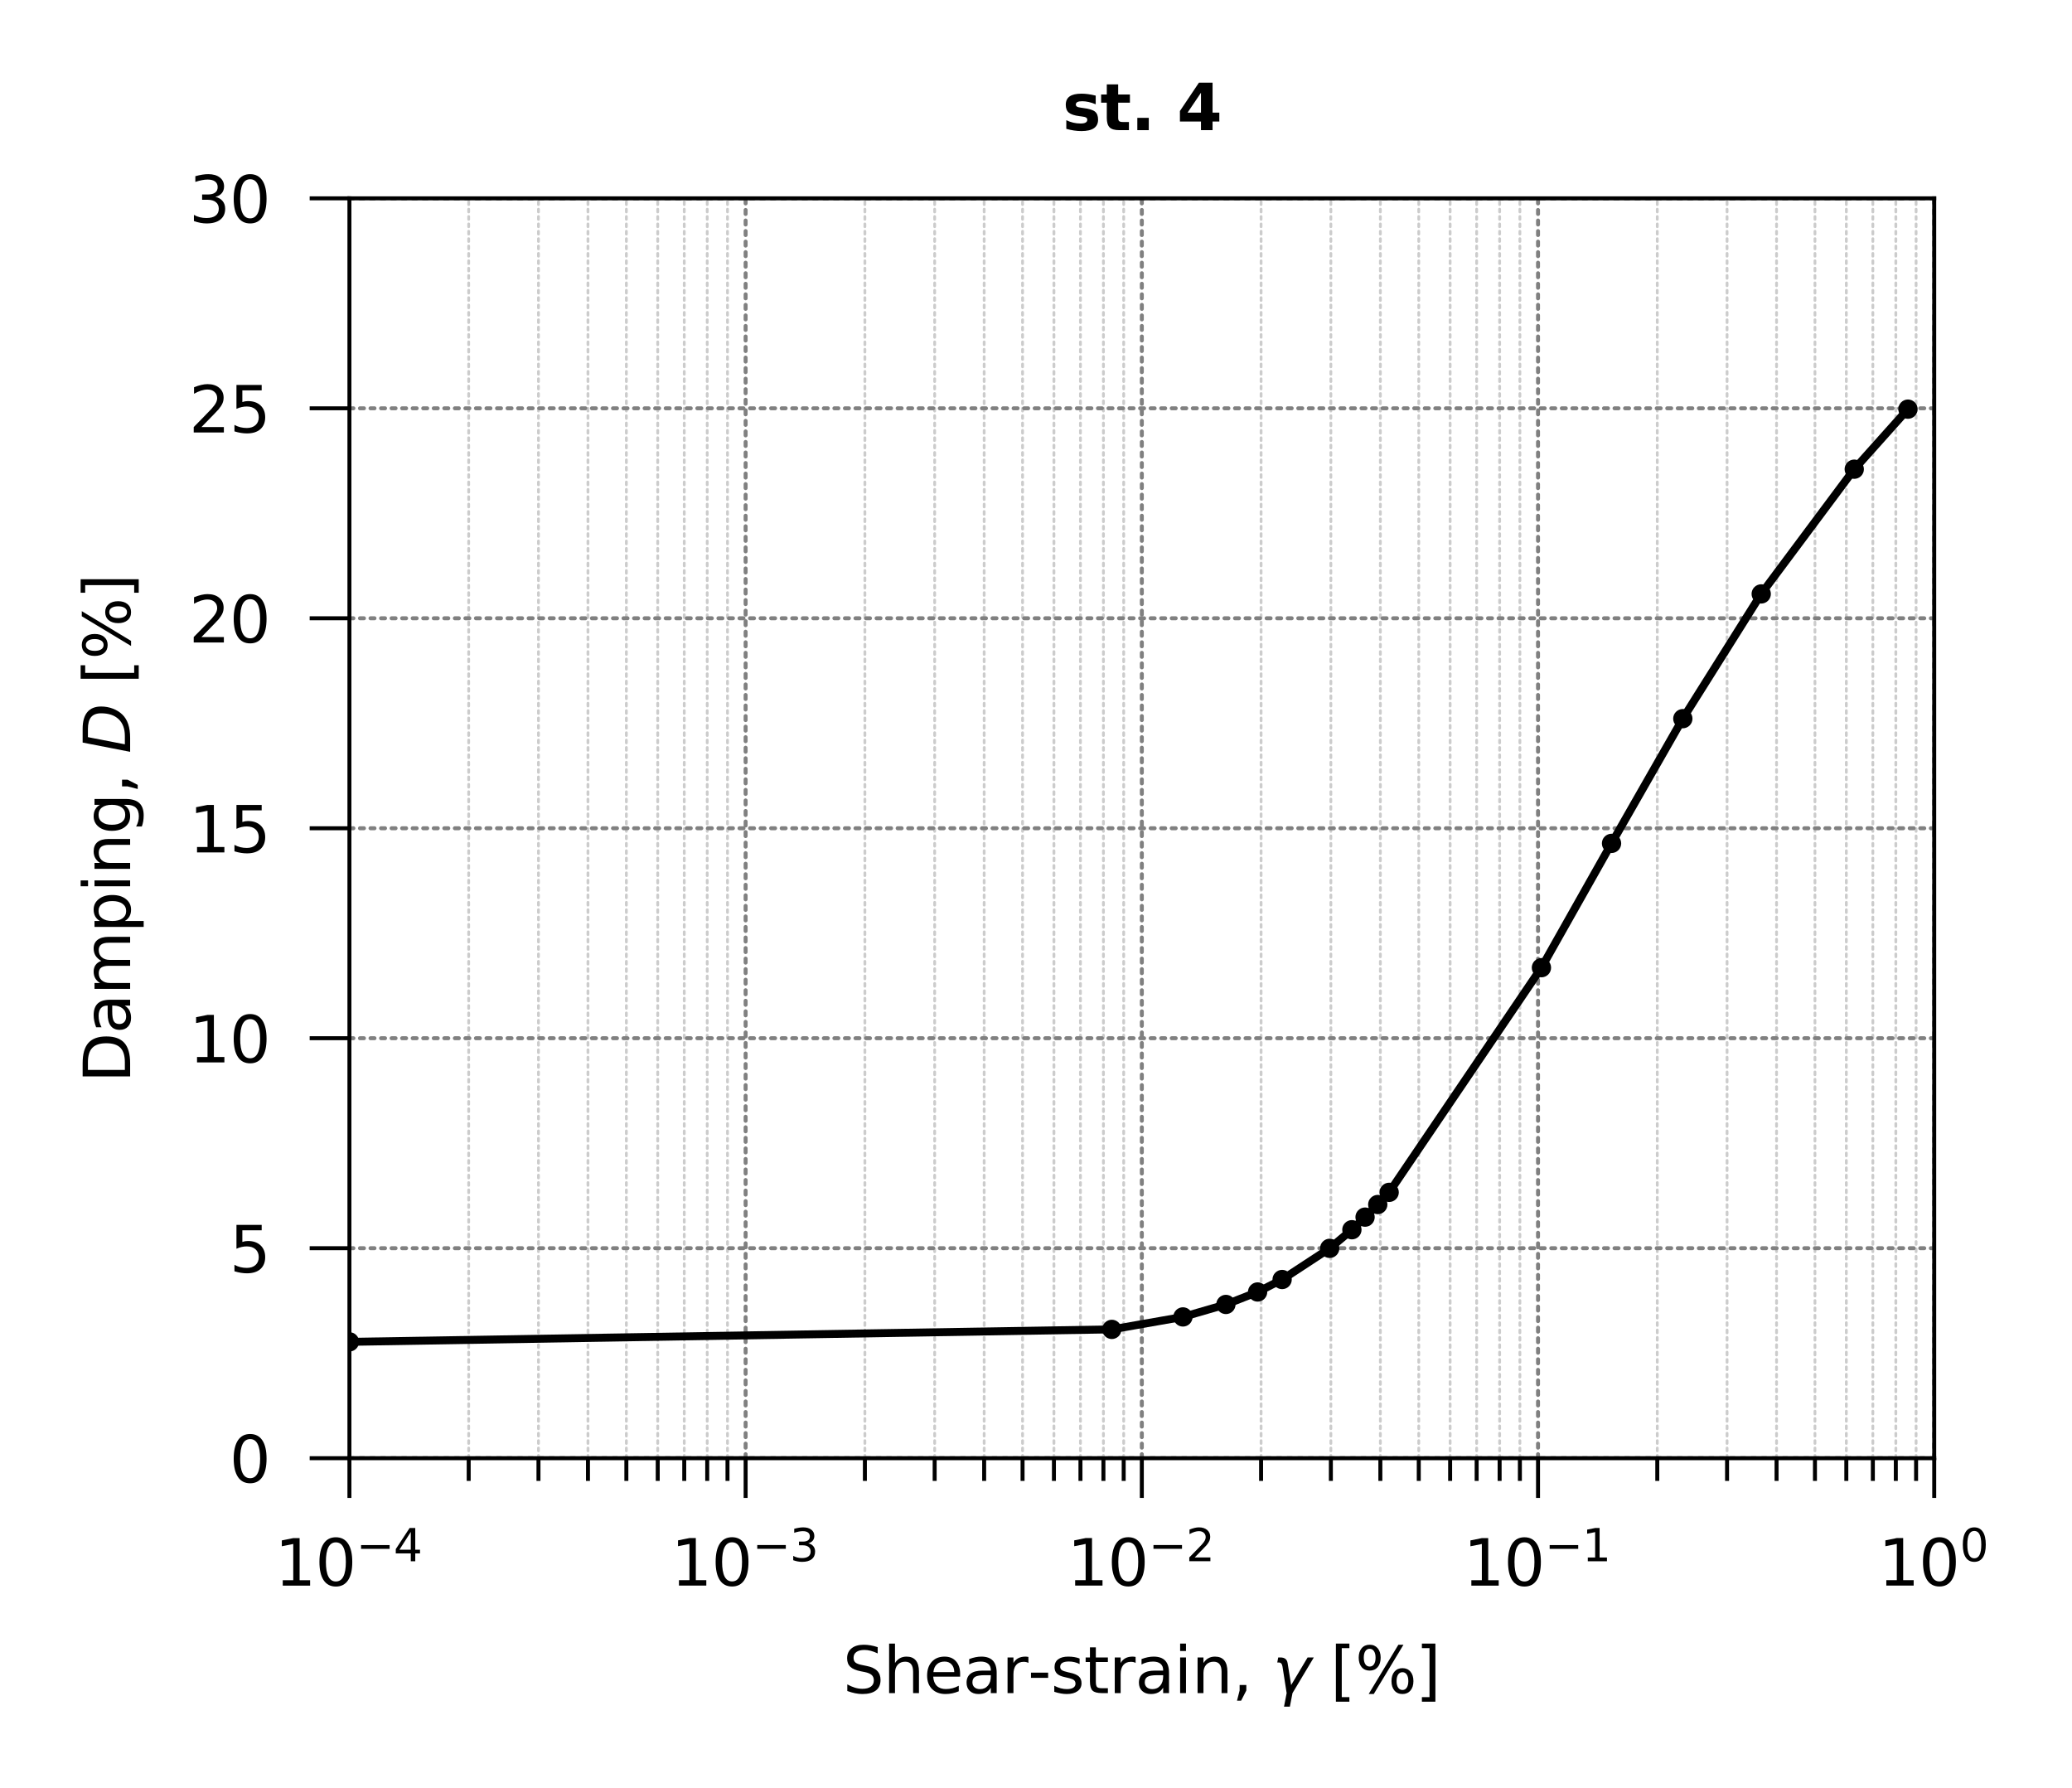 <?xml version="1.0" encoding="utf-8" standalone="no"?>
<!DOCTYPE svg PUBLIC "-//W3C//DTD SVG 1.1//EN"
  "http://www.w3.org/Graphics/SVG/1.1/DTD/svg11.dtd">
<svg xmlns:xlink="http://www.w3.org/1999/xlink" width="182.386pt" height="157.387pt" viewBox="0 0 182.386 157.387" xmlns="http://www.w3.org/2000/svg" version="1.1">
 <defs>
  <style type="text/css">*{stroke-linejoin: round; stroke-linecap: butt}</style>
 </defs>
 <g id="figure_1">
  <g id="patch_1">
   <path d="M 0 157.387 
L 182.386 157.387 
L 182.386 0 
L 0 0 
z
" style="fill: #ffffff"/>
  </g>
  <g id="axes_1">
   <g id="patch_2">
    <path d="M 30.758 128.335 
L 170.258 128.335 
L 170.258 17.455 
L 30.758 17.455 
z
" style="fill: #ffffff"/>
   </g>
   <g id="matplotlib.axis_1">
    <g id="xtick_1">
     <g id="line2d_1">
      <path d="M 30.758 128.335 
L 30.758 17.455 
" clip-path="url(#p21f94f6479)" style="fill: none; stroke-dasharray: 0.35,0.578; stroke-dashoffset: 0; stroke: #808080; stroke-width: 0.35; stroke-linecap: round"/>
     </g>
     <g id="line2d_2">
      <defs>
       <path id="me80171a351" d="M 0 0 
L 0 3.5 
" style="stroke: #000000; stroke-width: 0.35"/>
      </defs>
      <g>
       <use xlink:href="#me80171a351" x="30.758" y="128.335" style="stroke: #000000; stroke-width: 0.35"/>
      </g>
     </g>
     <g id="text_1">
      <!-- $\mathdefault{10^{-4}}$ -->
      <g transform="translate(24.178 139.59) scale(0.056 -0.056)">
       <defs>
        <path id="DejaVuSans-31" d="M 794 531 
L 1825 531 
L 1825 4091 
L 703 3866 
L 703 4441 
L 1819 4666 
L 2450 4666 
L 2450 531 
L 3481 531 
L 3481 0 
L 794 0 
L 794 531 
z
" transform="scale(0.016)"/>
        <path id="DejaVuSans-30" d="M 2034 4250 
Q 1547 4250 1301 3770 
Q 1056 3291 1056 2328 
Q 1056 1369 1301 889 
Q 1547 409 2034 409 
Q 2525 409 2770 889 
Q 3016 1369 3016 2328 
Q 3016 3291 2770 3770 
Q 2525 4250 2034 4250 
z
M 2034 4750 
Q 2819 4750 3233 4129 
Q 3647 3509 3647 2328 
Q 3647 1150 3233 529 
Q 2819 -91 2034 -91 
Q 1250 -91 836 529 
Q 422 1150 422 2328 
Q 422 3509 836 4129 
Q 1250 4750 2034 4750 
z
" transform="scale(0.016)"/>
        <path id="DejaVuSans-2212" d="M 678 2272 
L 4684 2272 
L 4684 1741 
L 678 1741 
L 678 2272 
z
" transform="scale(0.016)"/>
        <path id="DejaVuSans-34" d="M 2419 4116 
L 825 1625 
L 2419 1625 
L 2419 4116 
z
M 2253 4666 
L 3047 4666 
L 3047 1625 
L 3713 1625 
L 3713 1100 
L 3047 1100 
L 3047 0 
L 2419 0 
L 2419 1100 
L 313 1100 
L 313 1709 
L 2253 4666 
z
" transform="scale(0.016)"/>
       </defs>
       <use xlink:href="#DejaVuSans-31" transform="translate(0 0.684)"/>
       <use xlink:href="#DejaVuSans-30" transform="translate(63.623 0.684)"/>
       <use xlink:href="#DejaVuSans-2212" transform="translate(128.203 38.966) scale(0.7)"/>
       <use xlink:href="#DejaVuSans-34" transform="translate(186.855 38.966) scale(0.7)"/>
      </g>
     </g>
    </g>
    <g id="xtick_2">
     <g id="line2d_3">
      <path d="M 65.633 128.335 
L 65.633 17.455 
" clip-path="url(#p21f94f6479)" style="fill: none; stroke-dasharray: 0.35,0.578; stroke-dashoffset: 0; stroke: #808080; stroke-width: 0.35; stroke-linecap: round"/>
     </g>
     <g id="line2d_4">
      <g>
       <use xlink:href="#me80171a351" x="65.633" y="128.335" style="stroke: #000000; stroke-width: 0.35"/>
      </g>
     </g>
     <g id="text_2">
      <!-- $\mathdefault{10^{-3}}$ -->
      <g transform="translate(59.053 139.59) scale(0.056 -0.056)">
       <defs>
        <path id="DejaVuSans-33" d="M 2597 2516 
Q 3050 2419 3304 2112 
Q 3559 1806 3559 1356 
Q 3559 666 3084 287 
Q 2609 -91 1734 -91 
Q 1441 -91 1130 -33 
Q 819 25 488 141 
L 488 750 
Q 750 597 1062 519 
Q 1375 441 1716 441 
Q 2309 441 2620 675 
Q 2931 909 2931 1356 
Q 2931 1769 2642 2001 
Q 2353 2234 1838 2234 
L 1294 2234 
L 1294 2753 
L 1863 2753 
Q 2328 2753 2575 2939 
Q 2822 3125 2822 3475 
Q 2822 3834 2567 4026 
Q 2313 4219 1838 4219 
Q 1578 4219 1281 4162 
Q 984 4106 628 3988 
L 628 4550 
Q 988 4650 1302 4700 
Q 1616 4750 1894 4750 
Q 2613 4750 3031 4423 
Q 3450 4097 3450 3541 
Q 3450 3153 3228 2886 
Q 3006 2619 2597 2516 
z
" transform="scale(0.016)"/>
       </defs>
       <use xlink:href="#DejaVuSans-31" transform="translate(0 0.766)"/>
       <use xlink:href="#DejaVuSans-30" transform="translate(63.623 0.766)"/>
       <use xlink:href="#DejaVuSans-2212" transform="translate(128.203 39.047) scale(0.7)"/>
       <use xlink:href="#DejaVuSans-33" transform="translate(186.855 39.047) scale(0.7)"/>
      </g>
     </g>
    </g>
    <g id="xtick_3">
     <g id="line2d_5">
      <path d="M 100.508 128.335 
L 100.508 17.455 
" clip-path="url(#p21f94f6479)" style="fill: none; stroke-dasharray: 0.35,0.578; stroke-dashoffset: 0; stroke: #808080; stroke-width: 0.35; stroke-linecap: round"/>
     </g>
     <g id="line2d_6">
      <g>
       <use xlink:href="#me80171a351" x="100.508" y="128.335" style="stroke: #000000; stroke-width: 0.35"/>
      </g>
     </g>
     <g id="text_3">
      <!-- $\mathdefault{10^{-2}}$ -->
      <g transform="translate(93.928 139.59) scale(0.056 -0.056)">
       <defs>
        <path id="DejaVuSans-32" d="M 1228 531 
L 3431 531 
L 3431 0 
L 469 0 
L 469 531 
Q 828 903 1448 1529 
Q 2069 2156 2228 2338 
Q 2531 2678 2651 2914 
Q 2772 3150 2772 3378 
Q 2772 3750 2511 3984 
Q 2250 4219 1831 4219 
Q 1534 4219 1204 4116 
Q 875 4013 500 3803 
L 500 4441 
Q 881 4594 1212 4672 
Q 1544 4750 1819 4750 
Q 2544 4750 2975 4387 
Q 3406 4025 3406 3419 
Q 3406 3131 3298 2873 
Q 3191 2616 2906 2266 
Q 2828 2175 2409 1742 
Q 1991 1309 1228 531 
z
" transform="scale(0.016)"/>
       </defs>
       <use xlink:href="#DejaVuSans-31" transform="translate(0 0.766)"/>
       <use xlink:href="#DejaVuSans-30" transform="translate(63.623 0.766)"/>
       <use xlink:href="#DejaVuSans-2212" transform="translate(128.203 39.047) scale(0.7)"/>
       <use xlink:href="#DejaVuSans-32" transform="translate(186.855 39.047) scale(0.7)"/>
      </g>
     </g>
    </g>
    <g id="xtick_4">
     <g id="line2d_7">
      <path d="M 135.383 128.335 
L 135.383 17.455 
" clip-path="url(#p21f94f6479)" style="fill: none; stroke-dasharray: 0.35,0.578; stroke-dashoffset: 0; stroke: #808080; stroke-width: 0.35; stroke-linecap: round"/>
     </g>
     <g id="line2d_8">
      <g>
       <use xlink:href="#me80171a351" x="135.383" y="128.335" style="stroke: #000000; stroke-width: 0.35"/>
      </g>
     </g>
     <g id="text_4">
      <!-- $\mathdefault{10^{-1}}$ -->
      <g transform="translate(128.803 139.59) scale(0.056 -0.056)">
       <use xlink:href="#DejaVuSans-31" transform="translate(0 0.684)"/>
       <use xlink:href="#DejaVuSans-30" transform="translate(63.623 0.684)"/>
       <use xlink:href="#DejaVuSans-2212" transform="translate(128.203 38.966) scale(0.7)"/>
       <use xlink:href="#DejaVuSans-31" transform="translate(186.855 38.966) scale(0.7)"/>
      </g>
     </g>
    </g>
    <g id="xtick_5">
     <g id="line2d_9">
      <path d="M 170.258 128.335 
L 170.258 17.455 
" clip-path="url(#p21f94f6479)" style="fill: none; stroke-dasharray: 0.35,0.578; stroke-dashoffset: 0; stroke: #808080; stroke-width: 0.35; stroke-linecap: round"/>
     </g>
     <g id="line2d_10">
      <g>
       <use xlink:href="#me80171a351" x="170.258" y="128.335" style="stroke: #000000; stroke-width: 0.35"/>
      </g>
     </g>
     <g id="text_5">
      <!-- $\mathdefault{10^{0}}$ -->
      <g transform="translate(165.33 139.59) scale(0.056 -0.056)">
       <use xlink:href="#DejaVuSans-31" transform="translate(0 0.766)"/>
       <use xlink:href="#DejaVuSans-30" transform="translate(63.623 0.766)"/>
       <use xlink:href="#DejaVuSans-30" transform="translate(128.203 39.047) scale(0.7)"/>
      </g>
     </g>
    </g>
    <g id="xtick_6">
     <g id="line2d_11">
      <path d="M 41.256 128.335 
L 41.256 17.455 
" clip-path="url(#p21f94f6479)" style="fill: none; stroke-dasharray: 0.245,0.404; stroke-dashoffset: 0; stroke: #cccccc; stroke-width: 0.245; stroke-linecap: round"/>
     </g>
     <g id="line2d_12">
      <defs>
       <path id="meb2d95530b" d="M 0 0 
L 0 2 
" style="stroke: #000000; stroke-width: 0.35"/>
      </defs>
      <g>
       <use xlink:href="#meb2d95530b" x="41.256" y="128.335" style="stroke: #000000; stroke-width: 0.35"/>
      </g>
     </g>
    </g>
    <g id="xtick_7">
     <g id="line2d_13">
      <path d="M 47.398 128.335 
L 47.398 17.455 
" clip-path="url(#p21f94f6479)" style="fill: none; stroke-dasharray: 0.245,0.404; stroke-dashoffset: 0; stroke: #cccccc; stroke-width: 0.245; stroke-linecap: round"/>
     </g>
     <g id="line2d_14">
      <g>
       <use xlink:href="#meb2d95530b" x="47.398" y="128.335" style="stroke: #000000; stroke-width: 0.35"/>
      </g>
     </g>
    </g>
    <g id="xtick_8">
     <g id="line2d_15">
      <path d="M 51.755 128.335 
L 51.755 17.455 
" clip-path="url(#p21f94f6479)" style="fill: none; stroke-dasharray: 0.245,0.404; stroke-dashoffset: 0; stroke: #cccccc; stroke-width: 0.245; stroke-linecap: round"/>
     </g>
     <g id="line2d_16">
      <g>
       <use xlink:href="#meb2d95530b" x="51.755" y="128.335" style="stroke: #000000; stroke-width: 0.35"/>
      </g>
     </g>
    </g>
    <g id="xtick_9">
     <g id="line2d_17">
      <path d="M 55.135 128.335 
L 55.135 17.455 
" clip-path="url(#p21f94f6479)" style="fill: none; stroke-dasharray: 0.245,0.404; stroke-dashoffset: 0; stroke: #cccccc; stroke-width: 0.245; stroke-linecap: round"/>
     </g>
     <g id="line2d_18">
      <g>
       <use xlink:href="#meb2d95530b" x="55.135" y="128.335" style="stroke: #000000; stroke-width: 0.35"/>
      </g>
     </g>
    </g>
    <g id="xtick_10">
     <g id="line2d_19">
      <path d="M 57.896 128.335 
L 57.896 17.455 
" clip-path="url(#p21f94f6479)" style="fill: none; stroke-dasharray: 0.245,0.404; stroke-dashoffset: 0; stroke: #cccccc; stroke-width: 0.245; stroke-linecap: round"/>
     </g>
     <g id="line2d_20">
      <g>
       <use xlink:href="#meb2d95530b" x="57.896" y="128.335" style="stroke: #000000; stroke-width: 0.35"/>
      </g>
     </g>
    </g>
    <g id="xtick_11">
     <g id="line2d_21">
      <path d="M 60.231 128.335 
L 60.231 17.455 
" clip-path="url(#p21f94f6479)" style="fill: none; stroke-dasharray: 0.245,0.404; stroke-dashoffset: 0; stroke: #cccccc; stroke-width: 0.245; stroke-linecap: round"/>
     </g>
     <g id="line2d_22">
      <g>
       <use xlink:href="#meb2d95530b" x="60.231" y="128.335" style="stroke: #000000; stroke-width: 0.35"/>
      </g>
     </g>
    </g>
    <g id="xtick_12">
     <g id="line2d_23">
      <path d="M 62.253 128.335 
L 62.253 17.455 
" clip-path="url(#p21f94f6479)" style="fill: none; stroke-dasharray: 0.245,0.404; stroke-dashoffset: 0; stroke: #cccccc; stroke-width: 0.245; stroke-linecap: round"/>
     </g>
     <g id="line2d_24">
      <g>
       <use xlink:href="#meb2d95530b" x="62.253" y="128.335" style="stroke: #000000; stroke-width: 0.35"/>
      </g>
     </g>
    </g>
    <g id="xtick_13">
     <g id="line2d_25">
      <path d="M 64.037 128.335 
L 64.037 17.455 
" clip-path="url(#p21f94f6479)" style="fill: none; stroke-dasharray: 0.245,0.404; stroke-dashoffset: 0; stroke: #cccccc; stroke-width: 0.245; stroke-linecap: round"/>
     </g>
     <g id="line2d_26">
      <g>
       <use xlink:href="#meb2d95530b" x="64.037" y="128.335" style="stroke: #000000; stroke-width: 0.35"/>
      </g>
     </g>
    </g>
    <g id="xtick_14">
     <g id="line2d_27">
      <path d="M 76.131 128.335 
L 76.131 17.455 
" clip-path="url(#p21f94f6479)" style="fill: none; stroke-dasharray: 0.245,0.404; stroke-dashoffset: 0; stroke: #cccccc; stroke-width: 0.245; stroke-linecap: round"/>
     </g>
     <g id="line2d_28">
      <g>
       <use xlink:href="#meb2d95530b" x="76.131" y="128.335" style="stroke: #000000; stroke-width: 0.35"/>
      </g>
     </g>
    </g>
    <g id="xtick_15">
     <g id="line2d_29">
      <path d="M 82.273 128.335 
L 82.273 17.455 
" clip-path="url(#p21f94f6479)" style="fill: none; stroke-dasharray: 0.245,0.404; stroke-dashoffset: 0; stroke: #cccccc; stroke-width: 0.245; stroke-linecap: round"/>
     </g>
     <g id="line2d_30">
      <g>
       <use xlink:href="#meb2d95530b" x="82.273" y="128.335" style="stroke: #000000; stroke-width: 0.35"/>
      </g>
     </g>
    </g>
    <g id="xtick_16">
     <g id="line2d_31">
      <path d="M 86.63 128.335 
L 86.63 17.455 
" clip-path="url(#p21f94f6479)" style="fill: none; stroke-dasharray: 0.245,0.404; stroke-dashoffset: 0; stroke: #cccccc; stroke-width: 0.245; stroke-linecap: round"/>
     </g>
     <g id="line2d_32">
      <g>
       <use xlink:href="#meb2d95530b" x="86.63" y="128.335" style="stroke: #000000; stroke-width: 0.35"/>
      </g>
     </g>
    </g>
    <g id="xtick_17">
     <g id="line2d_33">
      <path d="M 90.01 128.335 
L 90.01 17.455 
" clip-path="url(#p21f94f6479)" style="fill: none; stroke-dasharray: 0.245,0.404; stroke-dashoffset: 0; stroke: #cccccc; stroke-width: 0.245; stroke-linecap: round"/>
     </g>
     <g id="line2d_34">
      <g>
       <use xlink:href="#meb2d95530b" x="90.01" y="128.335" style="stroke: #000000; stroke-width: 0.35"/>
      </g>
     </g>
    </g>
    <g id="xtick_18">
     <g id="line2d_35">
      <path d="M 92.771 128.335 
L 92.771 17.455 
" clip-path="url(#p21f94f6479)" style="fill: none; stroke-dasharray: 0.245,0.404; stroke-dashoffset: 0; stroke: #cccccc; stroke-width: 0.245; stroke-linecap: round"/>
     </g>
     <g id="line2d_36">
      <g>
       <use xlink:href="#meb2d95530b" x="92.771" y="128.335" style="stroke: #000000; stroke-width: 0.35"/>
      </g>
     </g>
    </g>
    <g id="xtick_19">
     <g id="line2d_37">
      <path d="M 95.106 128.335 
L 95.106 17.455 
" clip-path="url(#p21f94f6479)" style="fill: none; stroke-dasharray: 0.245,0.404; stroke-dashoffset: 0; stroke: #cccccc; stroke-width: 0.245; stroke-linecap: round"/>
     </g>
     <g id="line2d_38">
      <g>
       <use xlink:href="#meb2d95530b" x="95.106" y="128.335" style="stroke: #000000; stroke-width: 0.35"/>
      </g>
     </g>
    </g>
    <g id="xtick_20">
     <g id="line2d_39">
      <path d="M 97.128 128.335 
L 97.128 17.455 
" clip-path="url(#p21f94f6479)" style="fill: none; stroke-dasharray: 0.245,0.404; stroke-dashoffset: 0; stroke: #cccccc; stroke-width: 0.245; stroke-linecap: round"/>
     </g>
     <g id="line2d_40">
      <g>
       <use xlink:href="#meb2d95530b" x="97.128" y="128.335" style="stroke: #000000; stroke-width: 0.35"/>
      </g>
     </g>
    </g>
    <g id="xtick_21">
     <g id="line2d_41">
      <path d="M 98.912 128.335 
L 98.912 17.455 
" clip-path="url(#p21f94f6479)" style="fill: none; stroke-dasharray: 0.245,0.404; stroke-dashoffset: 0; stroke: #cccccc; stroke-width: 0.245; stroke-linecap: round"/>
     </g>
     <g id="line2d_42">
      <g>
       <use xlink:href="#meb2d95530b" x="98.912" y="128.335" style="stroke: #000000; stroke-width: 0.35"/>
      </g>
     </g>
    </g>
    <g id="xtick_22">
     <g id="line2d_43">
      <path d="M 111.006 128.335 
L 111.006 17.455 
" clip-path="url(#p21f94f6479)" style="fill: none; stroke-dasharray: 0.245,0.404; stroke-dashoffset: 0; stroke: #cccccc; stroke-width: 0.245; stroke-linecap: round"/>
     </g>
     <g id="line2d_44">
      <g>
       <use xlink:href="#meb2d95530b" x="111.006" y="128.335" style="stroke: #000000; stroke-width: 0.35"/>
      </g>
     </g>
    </g>
    <g id="xtick_23">
     <g id="line2d_45">
      <path d="M 117.148 128.335 
L 117.148 17.455 
" clip-path="url(#p21f94f6479)" style="fill: none; stroke-dasharray: 0.245,0.404; stroke-dashoffset: 0; stroke: #cccccc; stroke-width: 0.245; stroke-linecap: round"/>
     </g>
     <g id="line2d_46">
      <g>
       <use xlink:href="#meb2d95530b" x="117.148" y="128.335" style="stroke: #000000; stroke-width: 0.35"/>
      </g>
     </g>
    </g>
    <g id="xtick_24">
     <g id="line2d_47">
      <path d="M 121.505 128.335 
L 121.505 17.455 
" clip-path="url(#p21f94f6479)" style="fill: none; stroke-dasharray: 0.245,0.404; stroke-dashoffset: 0; stroke: #cccccc; stroke-width: 0.245; stroke-linecap: round"/>
     </g>
     <g id="line2d_48">
      <g>
       <use xlink:href="#meb2d95530b" x="121.505" y="128.335" style="stroke: #000000; stroke-width: 0.35"/>
      </g>
     </g>
    </g>
    <g id="xtick_25">
     <g id="line2d_49">
      <path d="M 124.885 128.335 
L 124.885 17.455 
" clip-path="url(#p21f94f6479)" style="fill: none; stroke-dasharray: 0.245,0.404; stroke-dashoffset: 0; stroke: #cccccc; stroke-width: 0.245; stroke-linecap: round"/>
     </g>
     <g id="line2d_50">
      <g>
       <use xlink:href="#meb2d95530b" x="124.885" y="128.335" style="stroke: #000000; stroke-width: 0.35"/>
      </g>
     </g>
    </g>
    <g id="xtick_26">
     <g id="line2d_51">
      <path d="M 127.646 128.335 
L 127.646 17.455 
" clip-path="url(#p21f94f6479)" style="fill: none; stroke-dasharray: 0.245,0.404; stroke-dashoffset: 0; stroke: #cccccc; stroke-width: 0.245; stroke-linecap: round"/>
     </g>
     <g id="line2d_52">
      <g>
       <use xlink:href="#meb2d95530b" x="127.646" y="128.335" style="stroke: #000000; stroke-width: 0.35"/>
      </g>
     </g>
    </g>
    <g id="xtick_27">
     <g id="line2d_53">
      <path d="M 129.981 128.335 
L 129.981 17.455 
" clip-path="url(#p21f94f6479)" style="fill: none; stroke-dasharray: 0.245,0.404; stroke-dashoffset: 0; stroke: #cccccc; stroke-width: 0.245; stroke-linecap: round"/>
     </g>
     <g id="line2d_54">
      <g>
       <use xlink:href="#meb2d95530b" x="129.981" y="128.335" style="stroke: #000000; stroke-width: 0.35"/>
      </g>
     </g>
    </g>
    <g id="xtick_28">
     <g id="line2d_55">
      <path d="M 132.003 128.335 
L 132.003 17.455 
" clip-path="url(#p21f94f6479)" style="fill: none; stroke-dasharray: 0.245,0.404; stroke-dashoffset: 0; stroke: #cccccc; stroke-width: 0.245; stroke-linecap: round"/>
     </g>
     <g id="line2d_56">
      <g>
       <use xlink:href="#meb2d95530b" x="132.003" y="128.335" style="stroke: #000000; stroke-width: 0.35"/>
      </g>
     </g>
    </g>
    <g id="xtick_29">
     <g id="line2d_57">
      <path d="M 133.787 128.335 
L 133.787 17.455 
" clip-path="url(#p21f94f6479)" style="fill: none; stroke-dasharray: 0.245,0.404; stroke-dashoffset: 0; stroke: #cccccc; stroke-width: 0.245; stroke-linecap: round"/>
     </g>
     <g id="line2d_58">
      <g>
       <use xlink:href="#meb2d95530b" x="133.787" y="128.335" style="stroke: #000000; stroke-width: 0.35"/>
      </g>
     </g>
    </g>
    <g id="xtick_30">
     <g id="line2d_59">
      <path d="M 145.881 128.335 
L 145.881 17.455 
" clip-path="url(#p21f94f6479)" style="fill: none; stroke-dasharray: 0.245,0.404; stroke-dashoffset: 0; stroke: #cccccc; stroke-width: 0.245; stroke-linecap: round"/>
     </g>
     <g id="line2d_60">
      <g>
       <use xlink:href="#meb2d95530b" x="145.881" y="128.335" style="stroke: #000000; stroke-width: 0.35"/>
      </g>
     </g>
    </g>
    <g id="xtick_31">
     <g id="line2d_61">
      <path d="M 152.023 128.335 
L 152.023 17.455 
" clip-path="url(#p21f94f6479)" style="fill: none; stroke-dasharray: 0.245,0.404; stroke-dashoffset: 0; stroke: #cccccc; stroke-width: 0.245; stroke-linecap: round"/>
     </g>
     <g id="line2d_62">
      <g>
       <use xlink:href="#meb2d95530b" x="152.023" y="128.335" style="stroke: #000000; stroke-width: 0.35"/>
      </g>
     </g>
    </g>
    <g id="xtick_32">
     <g id="line2d_63">
      <path d="M 156.38 128.335 
L 156.38 17.455 
" clip-path="url(#p21f94f6479)" style="fill: none; stroke-dasharray: 0.245,0.404; stroke-dashoffset: 0; stroke: #cccccc; stroke-width: 0.245; stroke-linecap: round"/>
     </g>
     <g id="line2d_64">
      <g>
       <use xlink:href="#meb2d95530b" x="156.38" y="128.335" style="stroke: #000000; stroke-width: 0.35"/>
      </g>
     </g>
    </g>
    <g id="xtick_33">
     <g id="line2d_65">
      <path d="M 159.76 128.335 
L 159.76 17.455 
" clip-path="url(#p21f94f6479)" style="fill: none; stroke-dasharray: 0.245,0.404; stroke-dashoffset: 0; stroke: #cccccc; stroke-width: 0.245; stroke-linecap: round"/>
     </g>
     <g id="line2d_66">
      <g>
       <use xlink:href="#meb2d95530b" x="159.76" y="128.335" style="stroke: #000000; stroke-width: 0.35"/>
      </g>
     </g>
    </g>
    <g id="xtick_34">
     <g id="line2d_67">
      <path d="M 162.521 128.335 
L 162.521 17.455 
" clip-path="url(#p21f94f6479)" style="fill: none; stroke-dasharray: 0.245,0.404; stroke-dashoffset: 0; stroke: #cccccc; stroke-width: 0.245; stroke-linecap: round"/>
     </g>
     <g id="line2d_68">
      <g>
       <use xlink:href="#meb2d95530b" x="162.521" y="128.335" style="stroke: #000000; stroke-width: 0.35"/>
      </g>
     </g>
    </g>
    <g id="xtick_35">
     <g id="line2d_69">
      <path d="M 164.856 128.335 
L 164.856 17.455 
" clip-path="url(#p21f94f6479)" style="fill: none; stroke-dasharray: 0.245,0.404; stroke-dashoffset: 0; stroke: #cccccc; stroke-width: 0.245; stroke-linecap: round"/>
     </g>
     <g id="line2d_70">
      <g>
       <use xlink:href="#meb2d95530b" x="164.856" y="128.335" style="stroke: #000000; stroke-width: 0.35"/>
      </g>
     </g>
    </g>
    <g id="xtick_36">
     <g id="line2d_71">
      <path d="M 166.878 128.335 
L 166.878 17.455 
" clip-path="url(#p21f94f6479)" style="fill: none; stroke-dasharray: 0.245,0.404; stroke-dashoffset: 0; stroke: #cccccc; stroke-width: 0.245; stroke-linecap: round"/>
     </g>
     <g id="line2d_72">
      <g>
       <use xlink:href="#meb2d95530b" x="166.878" y="128.335" style="stroke: #000000; stroke-width: 0.35"/>
      </g>
     </g>
    </g>
    <g id="xtick_37">
     <g id="line2d_73">
      <path d="M 168.662 128.335 
L 168.662 17.455 
" clip-path="url(#p21f94f6479)" style="fill: none; stroke-dasharray: 0.245,0.404; stroke-dashoffset: 0; stroke: #cccccc; stroke-width: 0.245; stroke-linecap: round"/>
     </g>
     <g id="line2d_74">
      <g>
       <use xlink:href="#meb2d95530b" x="168.662" y="128.335" style="stroke: #000000; stroke-width: 0.35"/>
      </g>
     </g>
    </g>
    <g id="text_6">
     <!-- Shear-strain, $\gamma$ [%] -->
     <g transform="translate(74.188 149.011) scale(0.056 -0.056)">
      <defs>
       <path id="DejaVuSans-53" d="M 3425 4513 
L 3425 3897 
Q 3066 4069 2747 4153 
Q 2428 4238 2131 4238 
Q 1616 4238 1336 4038 
Q 1056 3838 1056 3469 
Q 1056 3159 1242 3001 
Q 1428 2844 1947 2747 
L 2328 2669 
Q 3034 2534 3370 2195 
Q 3706 1856 3706 1288 
Q 3706 609 3251 259 
Q 2797 -91 1919 -91 
Q 1588 -91 1214 -16 
Q 841 59 441 206 
L 441 856 
Q 825 641 1194 531 
Q 1563 422 1919 422 
Q 2459 422 2753 634 
Q 3047 847 3047 1241 
Q 3047 1584 2836 1778 
Q 2625 1972 2144 2069 
L 1759 2144 
Q 1053 2284 737 2584 
Q 422 2884 422 3419 
Q 422 4038 858 4394 
Q 1294 4750 2059 4750 
Q 2388 4750 2728 4690 
Q 3069 4631 3425 4513 
z
" transform="scale(0.016)"/>
       <path id="DejaVuSans-68" d="M 3513 2113 
L 3513 0 
L 2938 0 
L 2938 2094 
Q 2938 2591 2744 2837 
Q 2550 3084 2163 3084 
Q 1697 3084 1428 2787 
Q 1159 2491 1159 1978 
L 1159 0 
L 581 0 
L 581 4863 
L 1159 4863 
L 1159 2956 
Q 1366 3272 1645 3428 
Q 1925 3584 2291 3584 
Q 2894 3584 3203 3211 
Q 3513 2838 3513 2113 
z
" transform="scale(0.016)"/>
       <path id="DejaVuSans-65" d="M 3597 1894 
L 3597 1613 
L 953 1613 
Q 991 1019 1311 708 
Q 1631 397 2203 397 
Q 2534 397 2845 478 
Q 3156 559 3463 722 
L 3463 178 
Q 3153 47 2828 -22 
Q 2503 -91 2169 -91 
Q 1331 -91 842 396 
Q 353 884 353 1716 
Q 353 2575 817 3079 
Q 1281 3584 2069 3584 
Q 2775 3584 3186 3129 
Q 3597 2675 3597 1894 
z
M 3022 2063 
Q 3016 2534 2758 2815 
Q 2500 3097 2075 3097 
Q 1594 3097 1305 2825 
Q 1016 2553 972 2059 
L 3022 2063 
z
" transform="scale(0.016)"/>
       <path id="DejaVuSans-61" d="M 2194 1759 
Q 1497 1759 1228 1600 
Q 959 1441 959 1056 
Q 959 750 1161 570 
Q 1363 391 1709 391 
Q 2188 391 2477 730 
Q 2766 1069 2766 1631 
L 2766 1759 
L 2194 1759 
z
M 3341 1997 
L 3341 0 
L 2766 0 
L 2766 531 
Q 2569 213 2275 61 
Q 1981 -91 1556 -91 
Q 1019 -91 701 211 
Q 384 513 384 1019 
Q 384 1609 779 1909 
Q 1175 2209 1959 2209 
L 2766 2209 
L 2766 2266 
Q 2766 2663 2505 2880 
Q 2244 3097 1772 3097 
Q 1472 3097 1187 3025 
Q 903 2953 641 2809 
L 641 3341 
Q 956 3463 1253 3523 
Q 1550 3584 1831 3584 
Q 2591 3584 2966 3190 
Q 3341 2797 3341 1997 
z
" transform="scale(0.016)"/>
       <path id="DejaVuSans-72" d="M 2631 2963 
Q 2534 3019 2420 3045 
Q 2306 3072 2169 3072 
Q 1681 3072 1420 2755 
Q 1159 2438 1159 1844 
L 1159 0 
L 581 0 
L 581 3500 
L 1159 3500 
L 1159 2956 
Q 1341 3275 1631 3429 
Q 1922 3584 2338 3584 
Q 2397 3584 2469 3576 
Q 2541 3569 2628 3553 
L 2631 2963 
z
" transform="scale(0.016)"/>
       <path id="DejaVuSans-2d" d="M 313 2009 
L 1997 2009 
L 1997 1497 
L 313 1497 
L 313 2009 
z
" transform="scale(0.016)"/>
       <path id="DejaVuSans-73" d="M 2834 3397 
L 2834 2853 
Q 2591 2978 2328 3040 
Q 2066 3103 1784 3103 
Q 1356 3103 1142 2972 
Q 928 2841 928 2578 
Q 928 2378 1081 2264 
Q 1234 2150 1697 2047 
L 1894 2003 
Q 2506 1872 2764 1633 
Q 3022 1394 3022 966 
Q 3022 478 2636 193 
Q 2250 -91 1575 -91 
Q 1294 -91 989 -36 
Q 684 19 347 128 
L 347 722 
Q 666 556 975 473 
Q 1284 391 1588 391 
Q 1994 391 2212 530 
Q 2431 669 2431 922 
Q 2431 1156 2273 1281 
Q 2116 1406 1581 1522 
L 1381 1569 
Q 847 1681 609 1914 
Q 372 2147 372 2553 
Q 372 3047 722 3315 
Q 1072 3584 1716 3584 
Q 2034 3584 2315 3537 
Q 2597 3491 2834 3397 
z
" transform="scale(0.016)"/>
       <path id="DejaVuSans-74" d="M 1172 4494 
L 1172 3500 
L 2356 3500 
L 2356 3053 
L 1172 3053 
L 1172 1153 
Q 1172 725 1289 603 
Q 1406 481 1766 481 
L 2356 481 
L 2356 0 
L 1766 0 
Q 1100 0 847 248 
Q 594 497 594 1153 
L 594 3053 
L 172 3053 
L 172 3500 
L 594 3500 
L 594 4494 
L 1172 4494 
z
" transform="scale(0.016)"/>
       <path id="DejaVuSans-69" d="M 603 3500 
L 1178 3500 
L 1178 0 
L 603 0 
L 603 3500 
z
M 603 4863 
L 1178 4863 
L 1178 4134 
L 603 4134 
L 603 4863 
z
" transform="scale(0.016)"/>
       <path id="DejaVuSans-6e" d="M 3513 2113 
L 3513 0 
L 2938 0 
L 2938 2094 
Q 2938 2591 2744 2837 
Q 2550 3084 2163 3084 
Q 1697 3084 1428 2787 
Q 1159 2491 1159 1978 
L 1159 0 
L 581 0 
L 581 3500 
L 1159 3500 
L 1159 2956 
Q 1366 3272 1645 3428 
Q 1925 3584 2291 3584 
Q 2894 3584 3203 3211 
Q 3513 2838 3513 2113 
z
" transform="scale(0.016)"/>
       <path id="DejaVuSans-2c" d="M 750 794 
L 1409 794 
L 1409 256 
L 897 -744 
L 494 -744 
L 750 256 
L 750 794 
z
" transform="scale(0.016)"/>
       <path id="DejaVuSans-20" transform="scale(0.016)"/>
       <path id="DejaVuSans-Oblique-3b3" d="M 1491 2950 
L 1838 788 
L 3456 3500 
L 4066 3500 
L 1972 0 
L 1713 -1331 
L 1138 -1331 
L 1397 0 
L 988 2613 
Q 925 3006 628 3006 
L 475 3006 
L 569 3500 
L 788 3500 
Q 1403 3500 1491 2950 
z
" transform="scale(0.016)"/>
       <path id="DejaVuSans-5b" d="M 550 4863 
L 1875 4863 
L 1875 4416 
L 1125 4416 
L 1125 -397 
L 1875 -397 
L 1875 -844 
L 550 -844 
L 550 4863 
z
" transform="scale(0.016)"/>
       <path id="DejaVuSans-25" d="M 4653 2053 
Q 4381 2053 4226 1822 
Q 4072 1591 4072 1178 
Q 4072 772 4226 539 
Q 4381 306 4653 306 
Q 4919 306 5073 539 
Q 5228 772 5228 1178 
Q 5228 1588 5073 1820 
Q 4919 2053 4653 2053 
z
M 4653 2450 
Q 5147 2450 5437 2106 
Q 5728 1763 5728 1178 
Q 5728 594 5436 251 
Q 5144 -91 4653 -91 
Q 4153 -91 3862 251 
Q 3572 594 3572 1178 
Q 3572 1766 3864 2108 
Q 4156 2450 4653 2450 
z
M 1428 4353 
Q 1159 4353 1004 4120 
Q 850 3888 850 3481 
Q 850 3069 1003 2837 
Q 1156 2606 1428 2606 
Q 1700 2606 1854 2837 
Q 2009 3069 2009 3481 
Q 2009 3884 1853 4118 
Q 1697 4353 1428 4353 
z
M 4250 4750 
L 4750 4750 
L 1831 -91 
L 1331 -91 
L 4250 4750 
z
M 1428 4750 
Q 1922 4750 2215 4408 
Q 2509 4066 2509 3481 
Q 2509 2891 2217 2550 
Q 1925 2209 1428 2209 
Q 931 2209 642 2551 
Q 353 2894 353 3481 
Q 353 4063 643 4406 
Q 934 4750 1428 4750 
z
" transform="scale(0.016)"/>
       <path id="DejaVuSans-5d" d="M 1947 4863 
L 1947 -844 
L 622 -844 
L 622 -397 
L 1369 -397 
L 1369 4416 
L 622 4416 
L 622 4863 
L 1947 4863 
z
" transform="scale(0.016)"/>
      </defs>
      <use xlink:href="#DejaVuSans-53" transform="translate(0 0.016)"/>
      <use xlink:href="#DejaVuSans-68" transform="translate(63.477 0.016)"/>
      <use xlink:href="#DejaVuSans-65" transform="translate(126.855 0.016)"/>
      <use xlink:href="#DejaVuSans-61" transform="translate(188.379 0.016)"/>
      <use xlink:href="#DejaVuSans-72" transform="translate(249.658 0.016)"/>
      <use xlink:href="#DejaVuSans-2d" transform="translate(290.771 0.016)"/>
      <use xlink:href="#DejaVuSans-73" transform="translate(326.855 0.016)"/>
      <use xlink:href="#DejaVuSans-74" transform="translate(378.955 0.016)"/>
      <use xlink:href="#DejaVuSans-72" transform="translate(418.164 0.016)"/>
      <use xlink:href="#DejaVuSans-61" transform="translate(459.277 0.016)"/>
      <use xlink:href="#DejaVuSans-69" transform="translate(520.557 0.016)"/>
      <use xlink:href="#DejaVuSans-6e" transform="translate(548.34 0.016)"/>
      <use xlink:href="#DejaVuSans-2c" transform="translate(611.719 0.016)"/>
      <use xlink:href="#DejaVuSans-20" transform="translate(643.506 0.016)"/>
      <use xlink:href="#DejaVuSans-Oblique-3b3" transform="translate(675.293 0.016)"/>
      <use xlink:href="#DejaVuSans-20" transform="translate(734.473 0.016)"/>
      <use xlink:href="#DejaVuSans-5b" transform="translate(766.26 0.016)"/>
      <use xlink:href="#DejaVuSans-25" transform="translate(805.273 0.016)"/>
      <use xlink:href="#DejaVuSans-5d" transform="translate(900.293 0.016)"/>
     </g>
    </g>
   </g>
   <g id="matplotlib.axis_2">
    <g id="ytick_1">
     <g id="line2d_75">
      <path d="M 30.758 128.335 
L 170.258 128.335 
" clip-path="url(#p21f94f6479)" style="fill: none; stroke-dasharray: 0.35,0.578; stroke-dashoffset: 0; stroke: #808080; stroke-width: 0.35; stroke-linecap: round"/>
     </g>
     <g id="line2d_76">
      <defs>
       <path id="m949b557718" d="M 0 0 
L -3.5 0 
" style="stroke: #000000; stroke-width: 0.35"/>
      </defs>
      <g>
       <use xlink:href="#m949b557718" x="30.758" y="128.335" style="stroke: #000000; stroke-width: 0.35"/>
      </g>
     </g>
     <g id="text_7">
      <!-- 0 -->
      <g transform="translate(20.195 130.463) scale(0.056 -0.056)">
       <use xlink:href="#DejaVuSans-30"/>
      </g>
     </g>
    </g>
    <g id="ytick_2">
     <g id="line2d_77">
      <path d="M 30.758 109.855 
L 170.258 109.855 
" clip-path="url(#p21f94f6479)" style="fill: none; stroke-dasharray: 0.35,0.578; stroke-dashoffset: 0; stroke: #808080; stroke-width: 0.35; stroke-linecap: round"/>
     </g>
     <g id="line2d_78">
      <g>
       <use xlink:href="#m949b557718" x="30.758" y="109.855" style="stroke: #000000; stroke-width: 0.35"/>
      </g>
     </g>
     <g id="text_8">
      <!-- 5 -->
      <g transform="translate(20.195 111.983) scale(0.056 -0.056)">
       <defs>
        <path id="DejaVuSans-35" d="M 691 4666 
L 3169 4666 
L 3169 4134 
L 1269 4134 
L 1269 2991 
Q 1406 3038 1543 3061 
Q 1681 3084 1819 3084 
Q 2600 3084 3056 2656 
Q 3513 2228 3513 1497 
Q 3513 744 3044 326 
Q 2575 -91 1722 -91 
Q 1428 -91 1123 -41 
Q 819 9 494 109 
L 494 744 
Q 775 591 1075 516 
Q 1375 441 1709 441 
Q 2250 441 2565 725 
Q 2881 1009 2881 1497 
Q 2881 1984 2565 2268 
Q 2250 2553 1709 2553 
Q 1456 2553 1204 2497 
Q 953 2441 691 2322 
L 691 4666 
z
" transform="scale(0.016)"/>
       </defs>
       <use xlink:href="#DejaVuSans-35"/>
      </g>
     </g>
    </g>
    <g id="ytick_3">
     <g id="line2d_79">
      <path d="M 30.758 91.375 
L 170.258 91.375 
" clip-path="url(#p21f94f6479)" style="fill: none; stroke-dasharray: 0.35,0.578; stroke-dashoffset: 0; stroke: #808080; stroke-width: 0.35; stroke-linecap: round"/>
     </g>
     <g id="line2d_80">
      <g>
       <use xlink:href="#m949b557718" x="30.758" y="91.375" style="stroke: #000000; stroke-width: 0.35"/>
      </g>
     </g>
     <g id="text_9">
      <!-- 10 -->
      <g transform="translate(16.632 93.503) scale(0.056 -0.056)">
       <use xlink:href="#DejaVuSans-31"/>
       <use xlink:href="#DejaVuSans-30" transform="translate(63.623 0)"/>
      </g>
     </g>
    </g>
    <g id="ytick_4">
     <g id="line2d_81">
      <path d="M 30.758 72.895 
L 170.258 72.895 
" clip-path="url(#p21f94f6479)" style="fill: none; stroke-dasharray: 0.35,0.578; stroke-dashoffset: 0; stroke: #808080; stroke-width: 0.35; stroke-linecap: round"/>
     </g>
     <g id="line2d_82">
      <g>
       <use xlink:href="#m949b557718" x="30.758" y="72.895" style="stroke: #000000; stroke-width: 0.35"/>
      </g>
     </g>
     <g id="text_10">
      <!-- 15 -->
      <g transform="translate(16.632 75.023) scale(0.056 -0.056)">
       <use xlink:href="#DejaVuSans-31"/>
       <use xlink:href="#DejaVuSans-35" transform="translate(63.623 0)"/>
      </g>
     </g>
    </g>
    <g id="ytick_5">
     <g id="line2d_83">
      <path d="M 30.758 54.415 
L 170.258 54.415 
" clip-path="url(#p21f94f6479)" style="fill: none; stroke-dasharray: 0.35,0.578; stroke-dashoffset: 0; stroke: #808080; stroke-width: 0.35; stroke-linecap: round"/>
     </g>
     <g id="line2d_84">
      <g>
       <use xlink:href="#m949b557718" x="30.758" y="54.415" style="stroke: #000000; stroke-width: 0.35"/>
      </g>
     </g>
     <g id="text_11">
      <!-- 20 -->
      <g transform="translate(16.632 56.543) scale(0.056 -0.056)">
       <use xlink:href="#DejaVuSans-32"/>
       <use xlink:href="#DejaVuSans-30" transform="translate(63.623 0)"/>
      </g>
     </g>
    </g>
    <g id="ytick_6">
     <g id="line2d_85">
      <path d="M 30.758 35.935 
L 170.258 35.935 
" clip-path="url(#p21f94f6479)" style="fill: none; stroke-dasharray: 0.35,0.578; stroke-dashoffset: 0; stroke: #808080; stroke-width: 0.35; stroke-linecap: round"/>
     </g>
     <g id="line2d_86">
      <g>
       <use xlink:href="#m949b557718" x="30.758" y="35.935" style="stroke: #000000; stroke-width: 0.35"/>
      </g>
     </g>
     <g id="text_12">
      <!-- 25 -->
      <g transform="translate(16.632 38.063) scale(0.056 -0.056)">
       <use xlink:href="#DejaVuSans-32"/>
       <use xlink:href="#DejaVuSans-35" transform="translate(63.623 0)"/>
      </g>
     </g>
    </g>
    <g id="ytick_7">
     <g id="line2d_87">
      <path d="M 30.758 17.455 
L 170.258 17.455 
" clip-path="url(#p21f94f6479)" style="fill: none; stroke-dasharray: 0.35,0.578; stroke-dashoffset: 0; stroke: #808080; stroke-width: 0.35; stroke-linecap: round"/>
     </g>
     <g id="line2d_88">
      <g>
       <use xlink:href="#m949b557718" x="30.758" y="17.455" style="stroke: #000000; stroke-width: 0.35"/>
      </g>
     </g>
     <g id="text_13">
      <!-- 30 -->
      <g transform="translate(16.632 19.583) scale(0.056 -0.056)">
       <use xlink:href="#DejaVuSans-33"/>
       <use xlink:href="#DejaVuSans-30" transform="translate(63.623 0)"/>
      </g>
     </g>
    </g>
    <g id="text_14">
     <!-- Damping, $D$ [%] -->
     <g transform="translate(11.456 95.295) rotate(-90) scale(0.056 -0.056)">
      <defs>
       <path id="DejaVuSans-44" d="M 1259 4147 
L 1259 519 
L 2022 519 
Q 2988 519 3436 956 
Q 3884 1394 3884 2338 
Q 3884 3275 3436 3711 
Q 2988 4147 2022 4147 
L 1259 4147 
z
M 628 4666 
L 1925 4666 
Q 3281 4666 3915 4102 
Q 4550 3538 4550 2338 
Q 4550 1131 3912 565 
Q 3275 0 1925 0 
L 628 0 
L 628 4666 
z
" transform="scale(0.016)"/>
       <path id="DejaVuSans-6d" d="M 3328 2828 
Q 3544 3216 3844 3400 
Q 4144 3584 4550 3584 
Q 5097 3584 5394 3201 
Q 5691 2819 5691 2113 
L 5691 0 
L 5113 0 
L 5113 2094 
Q 5113 2597 4934 2840 
Q 4756 3084 4391 3084 
Q 3944 3084 3684 2787 
Q 3425 2491 3425 1978 
L 3425 0 
L 2847 0 
L 2847 2094 
Q 2847 2600 2669 2842 
Q 2491 3084 2119 3084 
Q 1678 3084 1418 2786 
Q 1159 2488 1159 1978 
L 1159 0 
L 581 0 
L 581 3500 
L 1159 3500 
L 1159 2956 
Q 1356 3278 1631 3431 
Q 1906 3584 2284 3584 
Q 2666 3584 2933 3390 
Q 3200 3197 3328 2828 
z
" transform="scale(0.016)"/>
       <path id="DejaVuSans-70" d="M 1159 525 
L 1159 -1331 
L 581 -1331 
L 581 3500 
L 1159 3500 
L 1159 2969 
Q 1341 3281 1617 3432 
Q 1894 3584 2278 3584 
Q 2916 3584 3314 3078 
Q 3713 2572 3713 1747 
Q 3713 922 3314 415 
Q 2916 -91 2278 -91 
Q 1894 -91 1617 61 
Q 1341 213 1159 525 
z
M 3116 1747 
Q 3116 2381 2855 2742 
Q 2594 3103 2138 3103 
Q 1681 3103 1420 2742 
Q 1159 2381 1159 1747 
Q 1159 1113 1420 752 
Q 1681 391 2138 391 
Q 2594 391 2855 752 
Q 3116 1113 3116 1747 
z
" transform="scale(0.016)"/>
       <path id="DejaVuSans-67" d="M 2906 1791 
Q 2906 2416 2648 2759 
Q 2391 3103 1925 3103 
Q 1463 3103 1205 2759 
Q 947 2416 947 1791 
Q 947 1169 1205 825 
Q 1463 481 1925 481 
Q 2391 481 2648 825 
Q 2906 1169 2906 1791 
z
M 3481 434 
Q 3481 -459 3084 -895 
Q 2688 -1331 1869 -1331 
Q 1566 -1331 1297 -1286 
Q 1028 -1241 775 -1147 
L 775 -588 
Q 1028 -725 1275 -790 
Q 1522 -856 1778 -856 
Q 2344 -856 2625 -561 
Q 2906 -266 2906 331 
L 2906 616 
Q 2728 306 2450 153 
Q 2172 0 1784 0 
Q 1141 0 747 490 
Q 353 981 353 1791 
Q 353 2603 747 3093 
Q 1141 3584 1784 3584 
Q 2172 3584 2450 3431 
Q 2728 3278 2906 2969 
L 2906 3500 
L 3481 3500 
L 3481 434 
z
" transform="scale(0.016)"/>
       <path id="DejaVuSans-Oblique-44" d="M 1081 4666 
L 2438 4666 
Q 3519 4666 4070 4208 
Q 4622 3750 4622 2847 
Q 4622 2250 4412 1698 
Q 4203 1147 3834 769 
Q 3463 381 2891 190 
Q 2319 0 1538 0 
L 172 0 
L 1081 4666 
z
M 1613 4147 
L 909 519 
L 1734 519 
Q 2794 519 3375 1128 
Q 3956 1738 3956 2847 
Q 3956 3519 3581 3833 
Q 3206 4147 2406 4147 
L 1613 4147 
z
" transform="scale(0.016)"/>
      </defs>
      <use xlink:href="#DejaVuSans-44" transform="translate(0 0.016)"/>
      <use xlink:href="#DejaVuSans-61" transform="translate(77.002 0.016)"/>
      <use xlink:href="#DejaVuSans-6d" transform="translate(138.281 0.016)"/>
      <use xlink:href="#DejaVuSans-70" transform="translate(235.693 0.016)"/>
      <use xlink:href="#DejaVuSans-69" transform="translate(299.17 0.016)"/>
      <use xlink:href="#DejaVuSans-6e" transform="translate(326.953 0.016)"/>
      <use xlink:href="#DejaVuSans-67" transform="translate(390.332 0.016)"/>
      <use xlink:href="#DejaVuSans-2c" transform="translate(453.809 0.016)"/>
      <use xlink:href="#DejaVuSans-20" transform="translate(485.596 0.016)"/>
      <use xlink:href="#DejaVuSans-Oblique-44" transform="translate(517.383 0.016)"/>
      <use xlink:href="#DejaVuSans-20" transform="translate(594.385 0.016)"/>
      <use xlink:href="#DejaVuSans-5b" transform="translate(626.172 0.016)"/>
      <use xlink:href="#DejaVuSans-25" transform="translate(665.186 0.016)"/>
      <use xlink:href="#DejaVuSans-5d" transform="translate(760.205 0.016)"/>
     </g>
    </g>
   </g>
   <g id="line2d_89">
    <path d="M 30.758 118.097 
L 97.867 117 
L 104.128 115.903 
L 107.908 114.805 
L 110.7 113.708 
L 112.858 112.61 
L 117.046 109.867 
L 118.999 108.229 
L 120.159 107.12 
L 121.276 106.011 
L 122.28 104.939 
L 135.683 85.166 
L 141.854 74.226 
L 148.129 63.249 
L 155.03 52.271 
L 163.219 41.294 
L 167.947 36.009 
" clip-path="url(#p21f94f6479)" style="fill: none; stroke: #000000; stroke-width: 0.7; stroke-linecap: square"/>
    <defs>
     <path id="mcb9449490e" d="M 0 0.35 
C 0.093 0.35 0.182 0.313 0.247 0.247 
C 0.313 0.182 0.35 0.093 0.35 0 
C 0.35 -0.093 0.313 -0.182 0.247 -0.247 
C 0.182 -0.313 0.093 -0.35 0 -0.35 
C -0.093 -0.35 -0.182 -0.313 -0.247 -0.247 
C -0.313 -0.182 -0.35 -0.093 -0.35 0 
C -0.35 0.093 -0.313 0.182 -0.247 0.247 
C -0.182 0.313 -0.093 0.35 0 0.35 
z
" style="stroke: #000000"/>
    </defs>
    <g clip-path="url(#p21f94f6479)">
     <use xlink:href="#mcb9449490e" x="30.758" y="118.097" style="stroke: #000000"/>
     <use xlink:href="#mcb9449490e" x="97.867" y="117" style="stroke: #000000"/>
     <use xlink:href="#mcb9449490e" x="104.128" y="115.903" style="stroke: #000000"/>
     <use xlink:href="#mcb9449490e" x="107.908" y="114.805" style="stroke: #000000"/>
     <use xlink:href="#mcb9449490e" x="110.7" y="113.708" style="stroke: #000000"/>
     <use xlink:href="#mcb9449490e" x="112.858" y="112.61" style="stroke: #000000"/>
     <use xlink:href="#mcb9449490e" x="117.046" y="109.867" style="stroke: #000000"/>
     <use xlink:href="#mcb9449490e" x="118.999" y="108.229" style="stroke: #000000"/>
     <use xlink:href="#mcb9449490e" x="120.159" y="107.12" style="stroke: #000000"/>
     <use xlink:href="#mcb9449490e" x="121.276" y="106.011" style="stroke: #000000"/>
     <use xlink:href="#mcb9449490e" x="122.28" y="104.939" style="stroke: #000000"/>
     <use xlink:href="#mcb9449490e" x="135.683" y="85.166" style="stroke: #000000"/>
     <use xlink:href="#mcb9449490e" x="141.854" y="74.226" style="stroke: #000000"/>
     <use xlink:href="#mcb9449490e" x="148.129" y="63.249" style="stroke: #000000"/>
     <use xlink:href="#mcb9449490e" x="155.03" y="52.271" style="stroke: #000000"/>
     <use xlink:href="#mcb9449490e" x="163.219" y="41.294" style="stroke: #000000"/>
     <use xlink:href="#mcb9449490e" x="167.947" y="36.009" style="stroke: #000000"/>
    </g>
   </g>
   <g id="patch_3">
    <path d="M 30.758 128.335 
L 30.758 17.455 
" style="fill: none; stroke: #000000; stroke-width: 0.35; stroke-linejoin: miter; stroke-linecap: square"/>
   </g>
   <g id="patch_4">
    <path d="M 170.258 128.335 
L 170.258 17.455 
" style="fill: none; stroke: #000000; stroke-width: 0.35; stroke-linejoin: miter; stroke-linecap: square"/>
   </g>
   <g id="patch_5">
    <path d="M 30.758 128.335 
L 170.258 128.335 
" style="fill: none; stroke: #000000; stroke-width: 0.35; stroke-linejoin: miter; stroke-linecap: square"/>
   </g>
   <g id="patch_6">
    <path d="M 30.758 17.455 
L 170.258 17.455 
" style="fill: none; stroke: #000000; stroke-width: 0.35; stroke-linejoin: miter; stroke-linecap: square"/>
   </g>
   <g id="text_15">
    <!-- st. 4 -->
    <g transform="translate(93.517 11.455) scale(0.056 -0.056)">
     <defs>
      <path id="DejaVuSans-Bold-73" d="M 3272 3391 
L 3272 2541 
Q 2913 2691 2578 2766 
Q 2244 2841 1947 2841 
Q 1628 2841 1473 2761 
Q 1319 2681 1319 2516 
Q 1319 2381 1436 2309 
Q 1553 2238 1856 2203 
L 2053 2175 
Q 2913 2066 3209 1816 
Q 3506 1566 3506 1031 
Q 3506 472 3093 190 
Q 2681 -91 1863 -91 
Q 1516 -91 1145 -36 
Q 775 19 384 128 
L 384 978 
Q 719 816 1070 734 
Q 1422 653 1784 653 
Q 2113 653 2278 743 
Q 2444 834 2444 1013 
Q 2444 1163 2330 1236 
Q 2216 1309 1875 1350 
L 1678 1375 
Q 931 1469 631 1722 
Q 331 1975 331 2491 
Q 331 3047 712 3315 
Q 1094 3584 1881 3584 
Q 2191 3584 2531 3537 
Q 2872 3491 3272 3391 
z
" transform="scale(0.016)"/>
      <path id="DejaVuSans-Bold-74" d="M 1759 4494 
L 1759 3500 
L 2913 3500 
L 2913 2700 
L 1759 2700 
L 1759 1216 
Q 1759 972 1856 886 
Q 1953 800 2241 800 
L 2816 800 
L 2816 0 
L 1856 0 
Q 1194 0 917 276 
Q 641 553 641 1216 
L 641 2700 
L 84 2700 
L 84 3500 
L 641 3500 
L 641 4494 
L 1759 4494 
z
" transform="scale(0.016)"/>
      <path id="DejaVuSans-Bold-2e" d="M 653 1209 
L 1778 1209 
L 1778 0 
L 653 0 
L 653 1209 
z
" transform="scale(0.016)"/>
      <path id="DejaVuSans-Bold-20" transform="scale(0.016)"/>
      <path id="DejaVuSans-Bold-34" d="M 2356 3675 
L 1038 1722 
L 2356 1722 
L 2356 3675 
z
M 2156 4666 
L 3494 4666 
L 3494 1722 
L 4159 1722 
L 4159 850 
L 3494 850 
L 3494 0 
L 2356 0 
L 2356 850 
L 288 850 
L 288 1881 
L 2156 4666 
z
" transform="scale(0.016)"/>
     </defs>
     <use xlink:href="#DejaVuSans-Bold-73"/>
     <use xlink:href="#DejaVuSans-Bold-74" transform="translate(59.521 0)"/>
     <use xlink:href="#DejaVuSans-Bold-2e" transform="translate(107.324 0)"/>
     <use xlink:href="#DejaVuSans-Bold-20" transform="translate(145.312 0)"/>
     <use xlink:href="#DejaVuSans-Bold-34" transform="translate(180.127 0)"/>
    </g>
   </g>
  </g>
 </g>
 <defs>
  <clipPath id="p21f94f6479">
   <rect x="30.758" y="17.455" width="139.5" height="110.88"/>
  </clipPath>
 </defs>
</svg>
